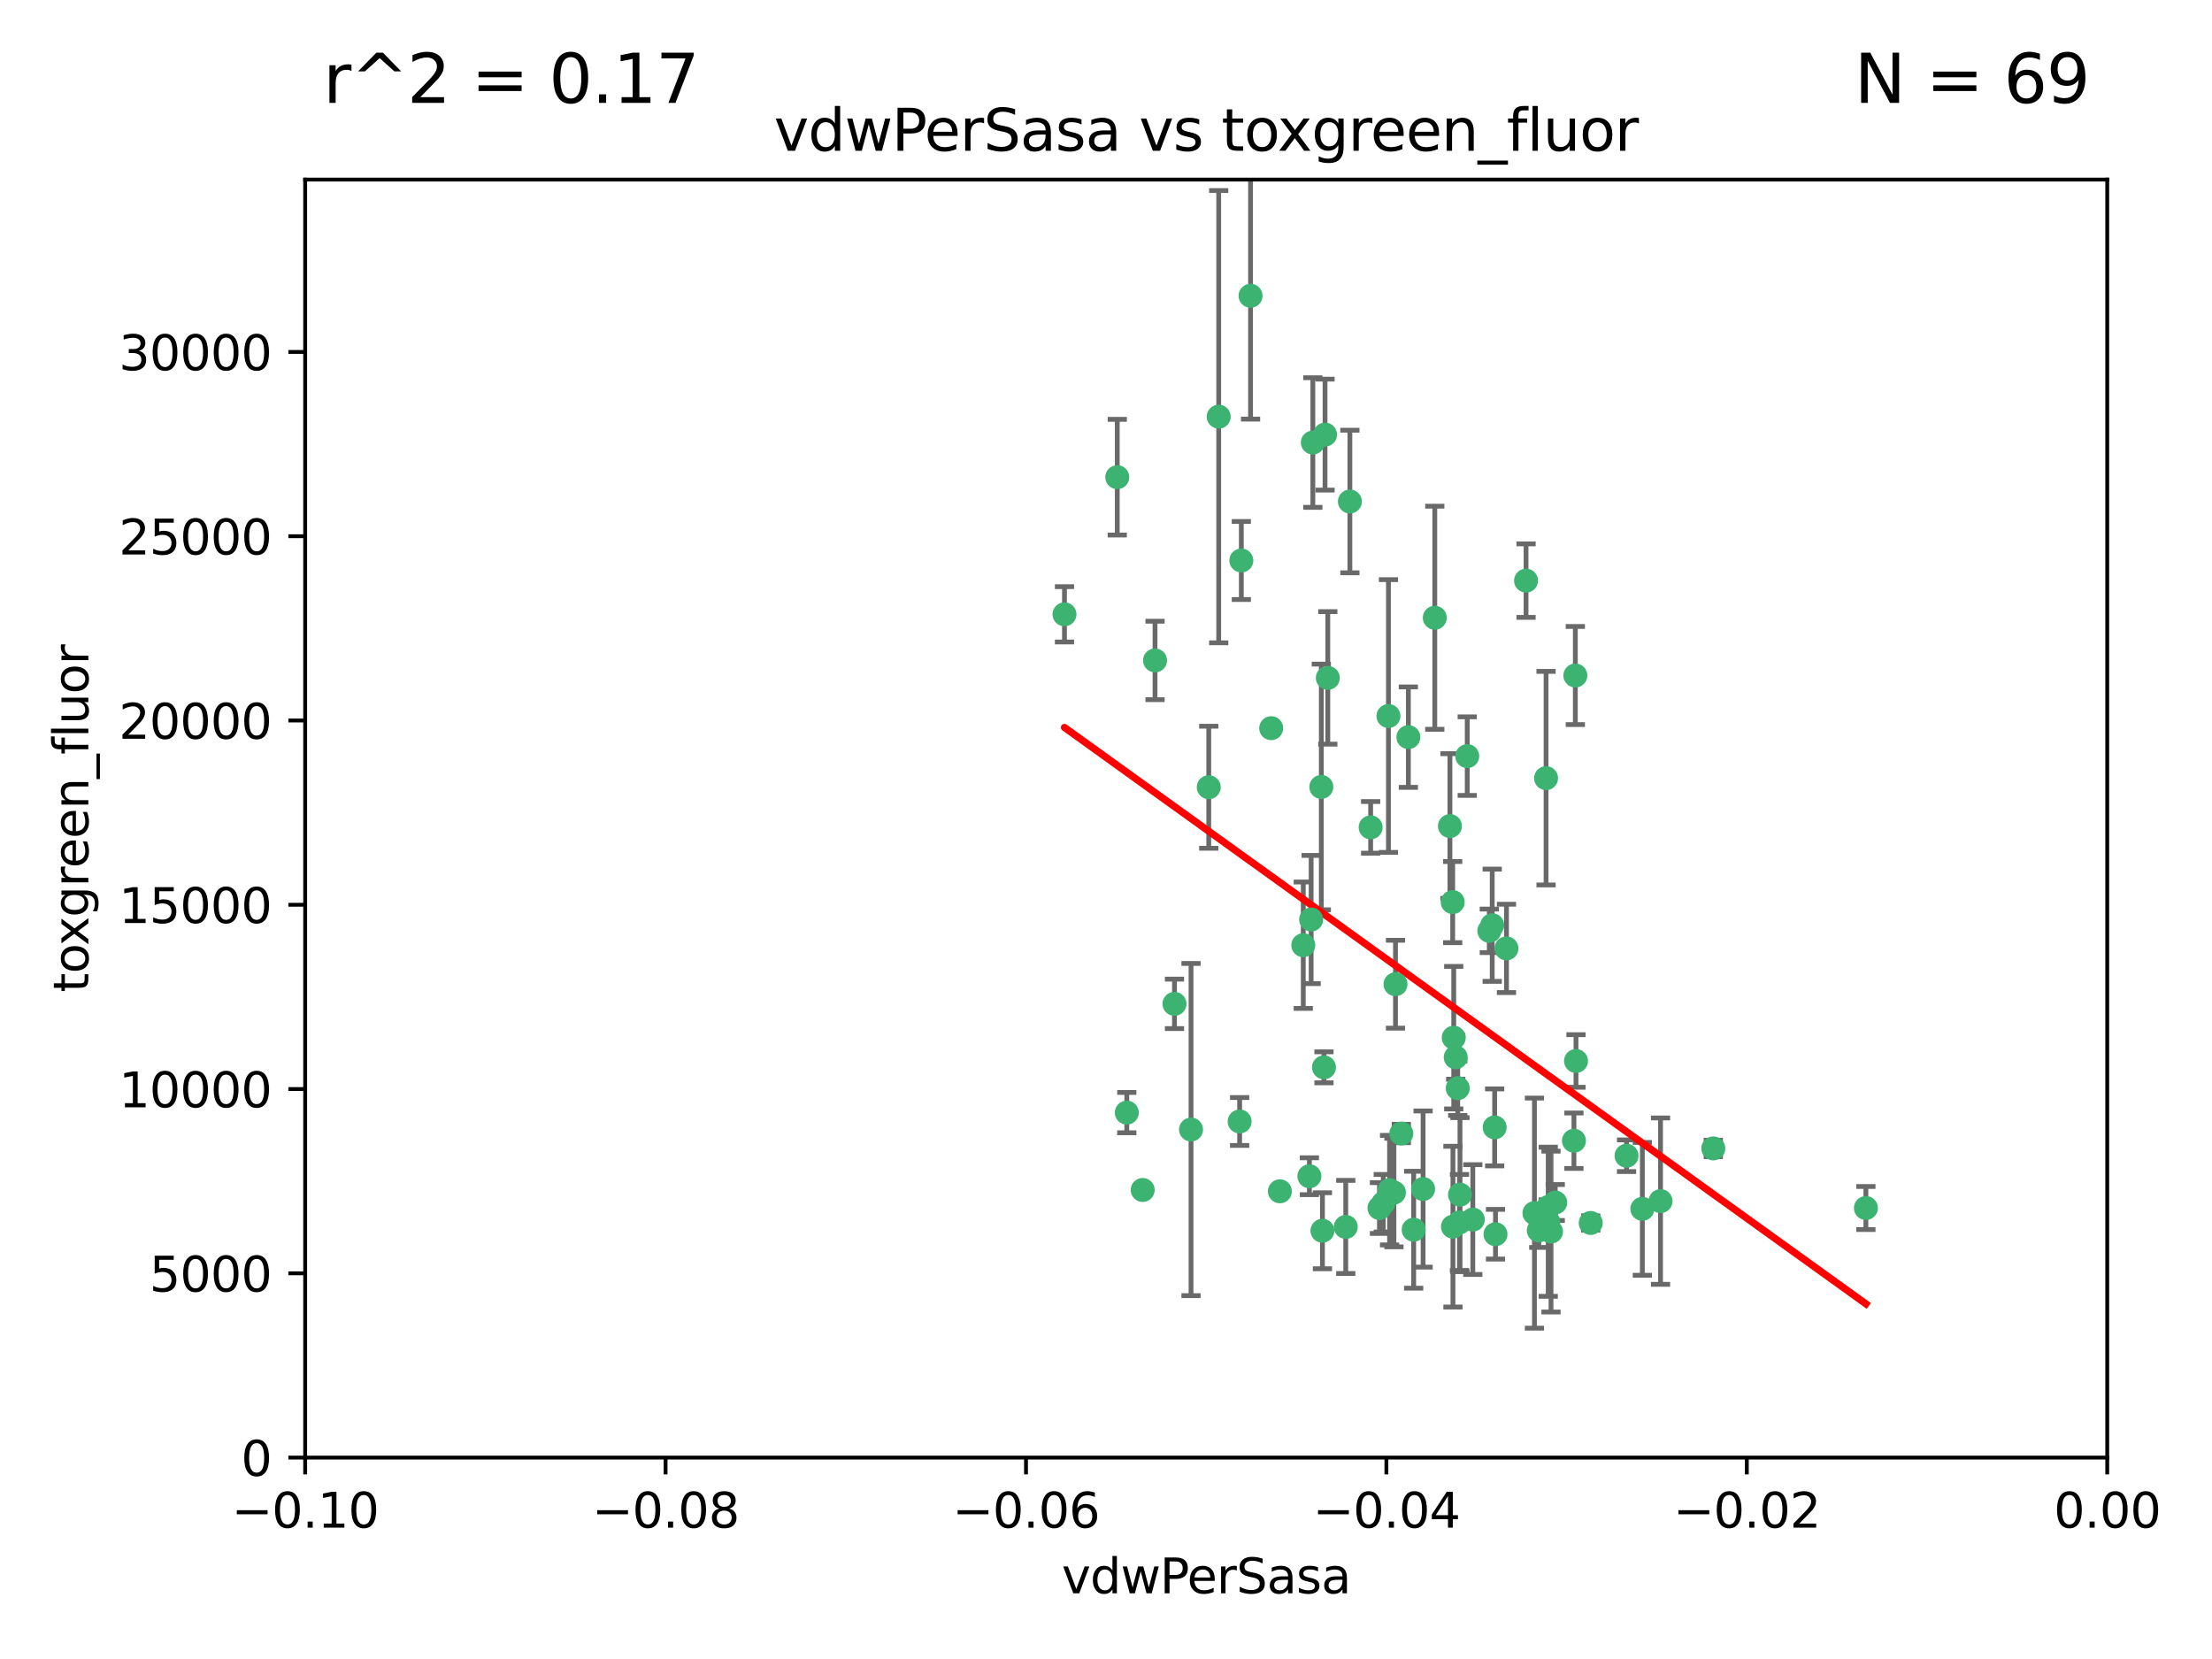 <?xml version="1.0" encoding="utf-8" standalone="no"?>
<!DOCTYPE svg PUBLIC "-//W3C//DTD SVG 1.1//EN"
  "http://www.w3.org/Graphics/SVG/1.1/DTD/svg11.dtd">
<svg xmlns:xlink="http://www.w3.org/1999/xlink" width="460.8pt" height="345.6pt" viewBox="0 0 460.8 345.6" xmlns="http://www.w3.org/2000/svg" version="1.1">
 <defs>
  <style type="text/css">*{stroke-linejoin: round; stroke-linecap: butt}</style>
 </defs>
 <g id="figure_1">
  <g id="patch_1">
   <path d="M 0 345.6 
L 460.8 345.6 
L 460.8 0 
L 0 0 
z
" style="fill: #ffffff"/>
  </g>
  <g id="axes_1">
   <g id="patch_2">
    <path d="M 63.571 303.64 
L 438.975 303.64 
L 438.975 37.411 
L 63.571 37.411 
z
" style="fill: #ffffff"/>
   </g>
   <g id="PathCollection_1">
    <defs>
     <path id="m4faef5e2e3" d="M 0 1.118 
C 0.297 1.118 0.581 1 0.791 0.791 
C 1 0.581 1.118 0.297 1.118 0 
C 1.118 -0.297 1 -0.581 0.791 -0.791 
C 0.581 -1 0.297 -1.118 0 -1.118 
C -0.297 -1.118 -0.581 -1 -0.791 -0.791 
C -1 -0.581 -1.118 -0.297 -1.118 0 
C -1.118 0.297 -1 0.581 -0.791 0.791 
C -0.581 1 -0.297 1.118 0 1.118 
z
" style="stroke: #3cb371"/>
    </defs>
    <g clip-path="url(#p117be29390)">
     <use xlink:href="#m4faef5e2e3" x="273.49" y="92.187" style="fill: #3cb371; stroke: #3cb371"/>
     <use xlink:href="#m4faef5e2e3" x="248.112" y="235.304" style="fill: #3cb371; stroke: #3cb371"/>
     <use xlink:href="#m4faef5e2e3" x="264.81" y="151.693" style="fill: #3cb371; stroke: #3cb371"/>
     <use xlink:href="#m4faef5e2e3" x="275.255" y="163.936" style="fill: #3cb371; stroke: #3cb371"/>
     <use xlink:href="#m4faef5e2e3" x="281.206" y="104.476" style="fill: #3cb371; stroke: #3cb371"/>
     <use xlink:href="#m4faef5e2e3" x="258.59" y="116.762" style="fill: #3cb371; stroke: #3cb371"/>
     <use xlink:href="#m4faef5e2e3" x="260.513" y="61.614" style="fill: #3cb371; stroke: #3cb371"/>
     <use xlink:href="#m4faef5e2e3" x="293.388" y="153.559" style="fill: #3cb371; stroke: #3cb371"/>
     <use xlink:href="#m4faef5e2e3" x="244.665" y="209.121" style="fill: #3cb371; stroke: #3cb371"/>
     <use xlink:href="#m4faef5e2e3" x="289.239" y="149.16" style="fill: #3cb371; stroke: #3cb371"/>
     <use xlink:href="#m4faef5e2e3" x="221.75" y="127.973" style="fill: #3cb371; stroke: #3cb371"/>
     <use xlink:href="#m4faef5e2e3" x="271.497" y="196.901" style="fill: #3cb371; stroke: #3cb371"/>
     <use xlink:href="#m4faef5e2e3" x="240.614" y="137.58" style="fill: #3cb371; stroke: #3cb371"/>
     <use xlink:href="#m4faef5e2e3" x="276.03" y="90.534" style="fill: #3cb371; stroke: #3cb371"/>
     <use xlink:href="#m4faef5e2e3" x="232.747" y="99.407" style="fill: #3cb371; stroke: #3cb371"/>
     <use xlink:href="#m4faef5e2e3" x="303.675" y="226.692" style="fill: #3cb371; stroke: #3cb371"/>
     <use xlink:href="#m4faef5e2e3" x="275.487" y="256.385" style="fill: #3cb371; stroke: #3cb371"/>
     <use xlink:href="#m4faef5e2e3" x="253.879" y="86.8" style="fill: #3cb371; stroke: #3cb371"/>
     <use xlink:href="#m4faef5e2e3" x="266.622" y="248.172" style="fill: #3cb371; stroke: #3cb371"/>
     <use xlink:href="#m4faef5e2e3" x="310.854" y="192.743" style="fill: #3cb371; stroke: #3cb371"/>
     <use xlink:href="#m4faef5e2e3" x="287.366" y="251.655" style="fill: #3cb371; stroke: #3cb371"/>
     <use xlink:href="#m4faef5e2e3" x="298.891" y="128.689" style="fill: #3cb371; stroke: #3cb371"/>
     <use xlink:href="#m4faef5e2e3" x="302.676" y="255.535" style="fill: #3cb371; stroke: #3cb371"/>
     <use xlink:href="#m4faef5e2e3" x="302.623" y="187.922" style="fill: #3cb371; stroke: #3cb371"/>
     <use xlink:href="#m4faef5e2e3" x="251.805" y="163.993" style="fill: #3cb371; stroke: #3cb371"/>
     <use xlink:href="#m4faef5e2e3" x="238.042" y="247.891" style="fill: #3cb371; stroke: #3cb371"/>
     <use xlink:href="#m4faef5e2e3" x="322.524" y="251.452" style="fill: #3cb371; stroke: #3cb371"/>
     <use xlink:href="#m4faef5e2e3" x="272.771" y="245.034" style="fill: #3cb371; stroke: #3cb371"/>
     <use xlink:href="#m4faef5e2e3" x="276.606" y="141.216" style="fill: #3cb371; stroke: #3cb371"/>
     <use xlink:href="#m4faef5e2e3" x="289.472" y="247.93" style="fill: #3cb371; stroke: #3cb371"/>
     <use xlink:href="#m4faef5e2e3" x="290.707" y="205.029" style="fill: #3cb371; stroke: #3cb371"/>
     <use xlink:href="#m4faef5e2e3" x="234.733" y="231.782" style="fill: #3cb371; stroke: #3cb371"/>
     <use xlink:href="#m4faef5e2e3" x="304.14" y="248.866" style="fill: #3cb371; stroke: #3cb371"/>
     <use xlink:href="#m4faef5e2e3" x="305.654" y="157.513" style="fill: #3cb371; stroke: #3cb371"/>
     <use xlink:href="#m4faef5e2e3" x="310.249" y="193.912" style="fill: #3cb371; stroke: #3cb371"/>
     <use xlink:href="#m4faef5e2e3" x="290.383" y="248.434" style="fill: #3cb371; stroke: #3cb371"/>
     <use xlink:href="#m4faef5e2e3" x="258.237" y="233.624" style="fill: #3cb371; stroke: #3cb371"/>
     <use xlink:href="#m4faef5e2e3" x="280.346" y="255.594" style="fill: #3cb371; stroke: #3cb371"/>
     <use xlink:href="#m4faef5e2e3" x="302.048" y="172.082" style="fill: #3cb371; stroke: #3cb371"/>
     <use xlink:href="#m4faef5e2e3" x="323.102" y="256.562" style="fill: #3cb371; stroke: #3cb371"/>
     <use xlink:href="#m4faef5e2e3" x="311.365" y="234.855" style="fill: #3cb371; stroke: #3cb371"/>
     <use xlink:href="#m4faef5e2e3" x="285.529" y="172.356" style="fill: #3cb371; stroke: #3cb371"/>
     <use xlink:href="#m4faef5e2e3" x="319.652" y="252.714" style="fill: #3cb371; stroke: #3cb371"/>
     <use xlink:href="#m4faef5e2e3" x="291.917" y="236.134" style="fill: #3cb371; stroke: #3cb371"/>
     <use xlink:href="#m4faef5e2e3" x="273.135" y="191.554" style="fill: #3cb371; stroke: #3cb371"/>
     <use xlink:href="#m4faef5e2e3" x="275.805" y="222.343" style="fill: #3cb371; stroke: #3cb371"/>
     <use xlink:href="#m4faef5e2e3" x="296.456" y="247.697" style="fill: #3cb371; stroke: #3cb371"/>
     <use xlink:href="#m4faef5e2e3" x="322.525" y="254.514" style="fill: #3cb371; stroke: #3cb371"/>
     <use xlink:href="#m4faef5e2e3" x="302.839" y="216.17" style="fill: #3cb371; stroke: #3cb371"/>
     <use xlink:href="#m4faef5e2e3" x="294.493" y="256.174" style="fill: #3cb371; stroke: #3cb371"/>
     <use xlink:href="#m4faef5e2e3" x="322.074" y="162.105" style="fill: #3cb371; stroke: #3cb371"/>
     <use xlink:href="#m4faef5e2e3" x="304.037" y="254.661" style="fill: #3cb371; stroke: #3cb371"/>
     <use xlink:href="#m4faef5e2e3" x="328.173" y="140.722" style="fill: #3cb371; stroke: #3cb371"/>
     <use xlink:href="#m4faef5e2e3" x="313.826" y="197.571" style="fill: #3cb371; stroke: #3cb371"/>
     <use xlink:href="#m4faef5e2e3" x="331.377" y="254.764" style="fill: #3cb371; stroke: #3cb371"/>
     <use xlink:href="#m4faef5e2e3" x="327.882" y="237.633" style="fill: #3cb371; stroke: #3cb371"/>
     <use xlink:href="#m4faef5e2e3" x="288.156" y="250.652" style="fill: #3cb371; stroke: #3cb371"/>
     <use xlink:href="#m4faef5e2e3" x="311.54" y="257.112" style="fill: #3cb371; stroke: #3cb371"/>
     <use xlink:href="#m4faef5e2e3" x="306.814" y="254.057" style="fill: #3cb371; stroke: #3cb371"/>
     <use xlink:href="#m4faef5e2e3" x="345.919" y="250.216" style="fill: #3cb371; stroke: #3cb371"/>
     <use xlink:href="#m4faef5e2e3" x="328.308" y="221.023" style="fill: #3cb371; stroke: #3cb371"/>
     <use xlink:href="#m4faef5e2e3" x="317.903" y="120.958" style="fill: #3cb371; stroke: #3cb371"/>
     <use xlink:href="#m4faef5e2e3" x="356.911" y="239.234" style="fill: #3cb371; stroke: #3cb371"/>
     <use xlink:href="#m4faef5e2e3" x="323.985" y="250.509" style="fill: #3cb371; stroke: #3cb371"/>
     <use xlink:href="#m4faef5e2e3" x="303.252" y="220.252" style="fill: #3cb371; stroke: #3cb371"/>
     <use xlink:href="#m4faef5e2e3" x="320.553" y="256.316" style="fill: #3cb371; stroke: #3cb371"/>
     <use xlink:href="#m4faef5e2e3" x="338.838" y="240.757" style="fill: #3cb371; stroke: #3cb371"/>
     <use xlink:href="#m4faef5e2e3" x="342.13" y="251.825" style="fill: #3cb371; stroke: #3cb371"/>
     <use xlink:href="#m4faef5e2e3" x="388.7" y="251.653" style="fill: #3cb371; stroke: #3cb371"/>
    </g>
   </g>
   <g id="matplotlib.axis_1">
    <g id="xtick_1">
     <g id="line2d_1">
      <defs>
       <path id="m737876c7e7" d="M 0 0 
L 0 3.5 
" style="stroke: #000000; stroke-width: 0.8"/>
      </defs>
      <g>
       <use xlink:href="#m737876c7e7" x="63.571" y="303.64" style="stroke: #000000; stroke-width: 0.8"/>
      </g>
     </g>
     <g id="text_1">
      <!-- −0.10 -->
      <g transform="translate(48.249 318.238)scale(0.1 -0.1)">
       <defs>
        <path id="DejaVuSans-2212" d="M 678 2272 
L 4684 2272 
L 4684 1741 
L 678 1741 
L 678 2272 
z
" transform="scale(0.016)"/>
        <path id="DejaVuSans-30" d="M 2034 4250 
Q 1547 4250 1301 3770 
Q 1056 3291 1056 2328 
Q 1056 1369 1301 889 
Q 1547 409 2034 409 
Q 2525 409 2770 889 
Q 3016 1369 3016 2328 
Q 3016 3291 2770 3770 
Q 2525 4250 2034 4250 
z
M 2034 4750 
Q 2819 4750 3233 4129 
Q 3647 3509 3647 2328 
Q 3647 1150 3233 529 
Q 2819 -91 2034 -91 
Q 1250 -91 836 529 
Q 422 1150 422 2328 
Q 422 3509 836 4129 
Q 1250 4750 2034 4750 
z
" transform="scale(0.016)"/>
        <path id="DejaVuSans-2e" d="M 684 794 
L 1344 794 
L 1344 0 
L 684 0 
L 684 794 
z
" transform="scale(0.016)"/>
        <path id="DejaVuSans-31" d="M 794 531 
L 1825 531 
L 1825 4091 
L 703 3866 
L 703 4441 
L 1819 4666 
L 2450 4666 
L 2450 531 
L 3481 531 
L 3481 0 
L 794 0 
L 794 531 
z
" transform="scale(0.016)"/>
       </defs>
       <use xlink:href="#DejaVuSans-2212"/>
       <use xlink:href="#DejaVuSans-30" x="83.789"/>
       <use xlink:href="#DejaVuSans-2e" x="147.412"/>
       <use xlink:href="#DejaVuSans-31" x="179.199"/>
       <use xlink:href="#DejaVuSans-30" x="242.822"/>
      </g>
     </g>
    </g>
    <g id="xtick_2">
     <g id="line2d_2">
      <g>
       <use xlink:href="#m737876c7e7" x="138.652" y="303.64" style="stroke: #000000; stroke-width: 0.8"/>
      </g>
     </g>
     <g id="text_2">
      <!-- −0.08 -->
      <g transform="translate(123.329 318.238)scale(0.1 -0.1)">
       <defs>
        <path id="DejaVuSans-38" d="M 2034 2216 
Q 1584 2216 1326 1975 
Q 1069 1734 1069 1313 
Q 1069 891 1326 650 
Q 1584 409 2034 409 
Q 2484 409 2743 651 
Q 3003 894 3003 1313 
Q 3003 1734 2745 1975 
Q 2488 2216 2034 2216 
z
M 1403 2484 
Q 997 2584 770 2862 
Q 544 3141 544 3541 
Q 544 4100 942 4425 
Q 1341 4750 2034 4750 
Q 2731 4750 3128 4425 
Q 3525 4100 3525 3541 
Q 3525 3141 3298 2862 
Q 3072 2584 2669 2484 
Q 3125 2378 3379 2068 
Q 3634 1759 3634 1313 
Q 3634 634 3220 271 
Q 2806 -91 2034 -91 
Q 1263 -91 848 271 
Q 434 634 434 1313 
Q 434 1759 690 2068 
Q 947 2378 1403 2484 
z
M 1172 3481 
Q 1172 3119 1398 2916 
Q 1625 2713 2034 2713 
Q 2441 2713 2670 2916 
Q 2900 3119 2900 3481 
Q 2900 3844 2670 4047 
Q 2441 4250 2034 4250 
Q 1625 4250 1398 4047 
Q 1172 3844 1172 3481 
z
" transform="scale(0.016)"/>
       </defs>
       <use xlink:href="#DejaVuSans-2212"/>
       <use xlink:href="#DejaVuSans-30" x="83.789"/>
       <use xlink:href="#DejaVuSans-2e" x="147.412"/>
       <use xlink:href="#DejaVuSans-30" x="179.199"/>
       <use xlink:href="#DejaVuSans-38" x="242.822"/>
      </g>
     </g>
    </g>
    <g id="xtick_3">
     <g id="line2d_3">
      <g>
       <use xlink:href="#m737876c7e7" x="213.733" y="303.64" style="stroke: #000000; stroke-width: 0.8"/>
      </g>
     </g>
     <g id="text_3">
      <!-- −0.06 -->
      <g transform="translate(198.41 318.238)scale(0.1 -0.1)">
       <defs>
        <path id="DejaVuSans-36" d="M 2113 2584 
Q 1688 2584 1439 2293 
Q 1191 2003 1191 1497 
Q 1191 994 1439 701 
Q 1688 409 2113 409 
Q 2538 409 2786 701 
Q 3034 994 3034 1497 
Q 3034 2003 2786 2293 
Q 2538 2584 2113 2584 
z
M 3366 4563 
L 3366 3988 
Q 3128 4100 2886 4159 
Q 2644 4219 2406 4219 
Q 1781 4219 1451 3797 
Q 1122 3375 1075 2522 
Q 1259 2794 1537 2939 
Q 1816 3084 2150 3084 
Q 2853 3084 3261 2657 
Q 3669 2231 3669 1497 
Q 3669 778 3244 343 
Q 2819 -91 2113 -91 
Q 1303 -91 875 529 
Q 447 1150 447 2328 
Q 447 3434 972 4092 
Q 1497 4750 2381 4750 
Q 2619 4750 2861 4703 
Q 3103 4656 3366 4563 
z
" transform="scale(0.016)"/>
       </defs>
       <use xlink:href="#DejaVuSans-2212"/>
       <use xlink:href="#DejaVuSans-30" x="83.789"/>
       <use xlink:href="#DejaVuSans-2e" x="147.412"/>
       <use xlink:href="#DejaVuSans-30" x="179.199"/>
       <use xlink:href="#DejaVuSans-36" x="242.822"/>
      </g>
     </g>
    </g>
    <g id="xtick_4">
     <g id="line2d_4">
      <g>
       <use xlink:href="#m737876c7e7" x="288.813" y="303.64" style="stroke: #000000; stroke-width: 0.8"/>
      </g>
     </g>
     <g id="text_4">
      <!-- −0.04 -->
      <g transform="translate(273.491 318.238)scale(0.1 -0.1)">
       <defs>
        <path id="DejaVuSans-34" d="M 2419 4116 
L 825 1625 
L 2419 1625 
L 2419 4116 
z
M 2253 4666 
L 3047 4666 
L 3047 1625 
L 3713 1625 
L 3713 1100 
L 3047 1100 
L 3047 0 
L 2419 0 
L 2419 1100 
L 313 1100 
L 313 1709 
L 2253 4666 
z
" transform="scale(0.016)"/>
       </defs>
       <use xlink:href="#DejaVuSans-2212"/>
       <use xlink:href="#DejaVuSans-30" x="83.789"/>
       <use xlink:href="#DejaVuSans-2e" x="147.412"/>
       <use xlink:href="#DejaVuSans-30" x="179.199"/>
       <use xlink:href="#DejaVuSans-34" x="242.822"/>
      </g>
     </g>
    </g>
    <g id="xtick_5">
     <g id="line2d_5">
      <g>
       <use xlink:href="#m737876c7e7" x="363.894" y="303.64" style="stroke: #000000; stroke-width: 0.8"/>
      </g>
     </g>
     <g id="text_5">
      <!-- −0.02 -->
      <g transform="translate(348.572 318.238)scale(0.1 -0.1)">
       <defs>
        <path id="DejaVuSans-32" d="M 1228 531 
L 3431 531 
L 3431 0 
L 469 0 
L 469 531 
Q 828 903 1448 1529 
Q 2069 2156 2228 2338 
Q 2531 2678 2651 2914 
Q 2772 3150 2772 3378 
Q 2772 3750 2511 3984 
Q 2250 4219 1831 4219 
Q 1534 4219 1204 4116 
Q 875 4013 500 3803 
L 500 4441 
Q 881 4594 1212 4672 
Q 1544 4750 1819 4750 
Q 2544 4750 2975 4387 
Q 3406 4025 3406 3419 
Q 3406 3131 3298 2873 
Q 3191 2616 2906 2266 
Q 2828 2175 2409 1742 
Q 1991 1309 1228 531 
z
" transform="scale(0.016)"/>
       </defs>
       <use xlink:href="#DejaVuSans-2212"/>
       <use xlink:href="#DejaVuSans-30" x="83.789"/>
       <use xlink:href="#DejaVuSans-2e" x="147.412"/>
       <use xlink:href="#DejaVuSans-30" x="179.199"/>
       <use xlink:href="#DejaVuSans-32" x="242.822"/>
      </g>
     </g>
    </g>
    <g id="xtick_6">
     <g id="line2d_6">
      <g>
       <use xlink:href="#m737876c7e7" x="438.975" y="303.64" style="stroke: #000000; stroke-width: 0.8"/>
      </g>
     </g>
     <g id="text_6">
      <!-- 0.00 -->
      <g transform="translate(427.842 318.238)scale(0.1 -0.1)">
       <use xlink:href="#DejaVuSans-30"/>
       <use xlink:href="#DejaVuSans-2e" x="63.623"/>
       <use xlink:href="#DejaVuSans-30" x="95.41"/>
       <use xlink:href="#DejaVuSans-30" x="159.033"/>
      </g>
     </g>
    </g>
    <g id="text_7">
     <!-- vdwPerSasa -->
     <g transform="translate(221.178 331.917)scale(0.1 -0.1)">
      <defs>
       <path id="DejaVuSans-76" d="M 191 3500 
L 800 3500 
L 1894 563 
L 2988 3500 
L 3597 3500 
L 2284 0 
L 1503 0 
L 191 3500 
z
" transform="scale(0.016)"/>
       <path id="DejaVuSans-64" d="M 2906 2969 
L 2906 4863 
L 3481 4863 
L 3481 0 
L 2906 0 
L 2906 525 
Q 2725 213 2448 61 
Q 2172 -91 1784 -91 
Q 1150 -91 751 415 
Q 353 922 353 1747 
Q 353 2572 751 3078 
Q 1150 3584 1784 3584 
Q 2172 3584 2448 3432 
Q 2725 3281 2906 2969 
z
M 947 1747 
Q 947 1113 1208 752 
Q 1469 391 1925 391 
Q 2381 391 2643 752 
Q 2906 1113 2906 1747 
Q 2906 2381 2643 2742 
Q 2381 3103 1925 3103 
Q 1469 3103 1208 2742 
Q 947 2381 947 1747 
z
" transform="scale(0.016)"/>
       <path id="DejaVuSans-77" d="M 269 3500 
L 844 3500 
L 1563 769 
L 2278 3500 
L 2956 3500 
L 3675 769 
L 4391 3500 
L 4966 3500 
L 4050 0 
L 3372 0 
L 2619 2869 
L 1863 0 
L 1184 0 
L 269 3500 
z
" transform="scale(0.016)"/>
       <path id="DejaVuSans-50" d="M 1259 4147 
L 1259 2394 
L 2053 2394 
Q 2494 2394 2734 2622 
Q 2975 2850 2975 3272 
Q 2975 3691 2734 3919 
Q 2494 4147 2053 4147 
L 1259 4147 
z
M 628 4666 
L 2053 4666 
Q 2838 4666 3239 4311 
Q 3641 3956 3641 3272 
Q 3641 2581 3239 2228 
Q 2838 1875 2053 1875 
L 1259 1875 
L 1259 0 
L 628 0 
L 628 4666 
z
" transform="scale(0.016)"/>
       <path id="DejaVuSans-65" d="M 3597 1894 
L 3597 1613 
L 953 1613 
Q 991 1019 1311 708 
Q 1631 397 2203 397 
Q 2534 397 2845 478 
Q 3156 559 3463 722 
L 3463 178 
Q 3153 47 2828 -22 
Q 2503 -91 2169 -91 
Q 1331 -91 842 396 
Q 353 884 353 1716 
Q 353 2575 817 3079 
Q 1281 3584 2069 3584 
Q 2775 3584 3186 3129 
Q 3597 2675 3597 1894 
z
M 3022 2063 
Q 3016 2534 2758 2815 
Q 2500 3097 2075 3097 
Q 1594 3097 1305 2825 
Q 1016 2553 972 2059 
L 3022 2063 
z
" transform="scale(0.016)"/>
       <path id="DejaVuSans-72" d="M 2631 2963 
Q 2534 3019 2420 3045 
Q 2306 3072 2169 3072 
Q 1681 3072 1420 2755 
Q 1159 2438 1159 1844 
L 1159 0 
L 581 0 
L 581 3500 
L 1159 3500 
L 1159 2956 
Q 1341 3275 1631 3429 
Q 1922 3584 2338 3584 
Q 2397 3584 2469 3576 
Q 2541 3569 2628 3553 
L 2631 2963 
z
" transform="scale(0.016)"/>
       <path id="DejaVuSans-53" d="M 3425 4513 
L 3425 3897 
Q 3066 4069 2747 4153 
Q 2428 4238 2131 4238 
Q 1616 4238 1336 4038 
Q 1056 3838 1056 3469 
Q 1056 3159 1242 3001 
Q 1428 2844 1947 2747 
L 2328 2669 
Q 3034 2534 3370 2195 
Q 3706 1856 3706 1288 
Q 3706 609 3251 259 
Q 2797 -91 1919 -91 
Q 1588 -91 1214 -16 
Q 841 59 441 206 
L 441 856 
Q 825 641 1194 531 
Q 1563 422 1919 422 
Q 2459 422 2753 634 
Q 3047 847 3047 1241 
Q 3047 1584 2836 1778 
Q 2625 1972 2144 2069 
L 1759 2144 
Q 1053 2284 737 2584 
Q 422 2884 422 3419 
Q 422 4038 858 4394 
Q 1294 4750 2059 4750 
Q 2388 4750 2728 4690 
Q 3069 4631 3425 4513 
z
" transform="scale(0.016)"/>
       <path id="DejaVuSans-61" d="M 2194 1759 
Q 1497 1759 1228 1600 
Q 959 1441 959 1056 
Q 959 750 1161 570 
Q 1363 391 1709 391 
Q 2188 391 2477 730 
Q 2766 1069 2766 1631 
L 2766 1759 
L 2194 1759 
z
M 3341 1997 
L 3341 0 
L 2766 0 
L 2766 531 
Q 2569 213 2275 61 
Q 1981 -91 1556 -91 
Q 1019 -91 701 211 
Q 384 513 384 1019 
Q 384 1609 779 1909 
Q 1175 2209 1959 2209 
L 2766 2209 
L 2766 2266 
Q 2766 2663 2505 2880 
Q 2244 3097 1772 3097 
Q 1472 3097 1187 3025 
Q 903 2953 641 2809 
L 641 3341 
Q 956 3463 1253 3523 
Q 1550 3584 1831 3584 
Q 2591 3584 2966 3190 
Q 3341 2797 3341 1997 
z
" transform="scale(0.016)"/>
       <path id="DejaVuSans-73" d="M 2834 3397 
L 2834 2853 
Q 2591 2978 2328 3040 
Q 2066 3103 1784 3103 
Q 1356 3103 1142 2972 
Q 928 2841 928 2578 
Q 928 2378 1081 2264 
Q 1234 2150 1697 2047 
L 1894 2003 
Q 2506 1872 2764 1633 
Q 3022 1394 3022 966 
Q 3022 478 2636 193 
Q 2250 -91 1575 -91 
Q 1294 -91 989 -36 
Q 684 19 347 128 
L 347 722 
Q 666 556 975 473 
Q 1284 391 1588 391 
Q 1994 391 2212 530 
Q 2431 669 2431 922 
Q 2431 1156 2273 1281 
Q 2116 1406 1581 1522 
L 1381 1569 
Q 847 1681 609 1914 
Q 372 2147 372 2553 
Q 372 3047 722 3315 
Q 1072 3584 1716 3584 
Q 2034 3584 2315 3537 
Q 2597 3491 2834 3397 
z
" transform="scale(0.016)"/>
      </defs>
      <use xlink:href="#DejaVuSans-76"/>
      <use xlink:href="#DejaVuSans-64" x="59.18"/>
      <use xlink:href="#DejaVuSans-77" x="122.656"/>
      <use xlink:href="#DejaVuSans-50" x="204.443"/>
      <use xlink:href="#DejaVuSans-65" x="261.121"/>
      <use xlink:href="#DejaVuSans-72" x="322.645"/>
      <use xlink:href="#DejaVuSans-53" x="363.758"/>
      <use xlink:href="#DejaVuSans-61" x="427.234"/>
      <use xlink:href="#DejaVuSans-73" x="488.514"/>
      <use xlink:href="#DejaVuSans-61" x="540.613"/>
     </g>
    </g>
   </g>
   <g id="matplotlib.axis_2">
    <g id="ytick_1">
     <g id="line2d_7">
      <defs>
       <path id="m10d402b94a" d="M 0 0 
L -3.5 0 
" style="stroke: #000000; stroke-width: 0.8"/>
      </defs>
      <g>
       <use xlink:href="#m10d402b94a" x="63.571" y="303.64" style="stroke: #000000; stroke-width: 0.8"/>
      </g>
     </g>
     <g id="text_8">
      <!-- 0 -->
      <g transform="translate(50.209 307.439)scale(0.1 -0.1)">
       <use xlink:href="#DejaVuSans-30"/>
      </g>
     </g>
    </g>
    <g id="ytick_2">
     <g id="line2d_8">
      <g>
       <use xlink:href="#m10d402b94a" x="63.571" y="265.253" style="stroke: #000000; stroke-width: 0.8"/>
      </g>
     </g>
     <g id="text_9">
      <!-- 5000 -->
      <g transform="translate(31.121 269.052)scale(0.1 -0.1)">
       <defs>
        <path id="DejaVuSans-35" d="M 691 4666 
L 3169 4666 
L 3169 4134 
L 1269 4134 
L 1269 2991 
Q 1406 3038 1543 3061 
Q 1681 3084 1819 3084 
Q 2600 3084 3056 2656 
Q 3513 2228 3513 1497 
Q 3513 744 3044 326 
Q 2575 -91 1722 -91 
Q 1428 -91 1123 -41 
Q 819 9 494 109 
L 494 744 
Q 775 591 1075 516 
Q 1375 441 1709 441 
Q 2250 441 2565 725 
Q 2881 1009 2881 1497 
Q 2881 1984 2565 2268 
Q 2250 2553 1709 2553 
Q 1456 2553 1204 2497 
Q 953 2441 691 2322 
L 691 4666 
z
" transform="scale(0.016)"/>
       </defs>
       <use xlink:href="#DejaVuSans-35"/>
       <use xlink:href="#DejaVuSans-30" x="63.623"/>
       <use xlink:href="#DejaVuSans-30" x="127.246"/>
       <use xlink:href="#DejaVuSans-30" x="190.869"/>
      </g>
     </g>
    </g>
    <g id="ytick_3">
     <g id="line2d_9">
      <g>
       <use xlink:href="#m10d402b94a" x="63.571" y="226.866" style="stroke: #000000; stroke-width: 0.8"/>
      </g>
     </g>
     <g id="text_10">
      <!-- 10000 -->
      <g transform="translate(24.759 230.665)scale(0.1 -0.1)">
       <use xlink:href="#DejaVuSans-31"/>
       <use xlink:href="#DejaVuSans-30" x="63.623"/>
       <use xlink:href="#DejaVuSans-30" x="127.246"/>
       <use xlink:href="#DejaVuSans-30" x="190.869"/>
       <use xlink:href="#DejaVuSans-30" x="254.492"/>
      </g>
     </g>
    </g>
    <g id="ytick_4">
     <g id="line2d_10">
      <g>
       <use xlink:href="#m10d402b94a" x="63.571" y="188.479" style="stroke: #000000; stroke-width: 0.8"/>
      </g>
     </g>
     <g id="text_11">
      <!-- 15000 -->
      <g transform="translate(24.759 192.278)scale(0.1 -0.1)">
       <use xlink:href="#DejaVuSans-31"/>
       <use xlink:href="#DejaVuSans-35" x="63.623"/>
       <use xlink:href="#DejaVuSans-30" x="127.246"/>
       <use xlink:href="#DejaVuSans-30" x="190.869"/>
       <use xlink:href="#DejaVuSans-30" x="254.492"/>
      </g>
     </g>
    </g>
    <g id="ytick_5">
     <g id="line2d_11">
      <g>
       <use xlink:href="#m10d402b94a" x="63.571" y="150.092" style="stroke: #000000; stroke-width: 0.8"/>
      </g>
     </g>
     <g id="text_12">
      <!-- 20000 -->
      <g transform="translate(24.759 153.891)scale(0.1 -0.1)">
       <use xlink:href="#DejaVuSans-32"/>
       <use xlink:href="#DejaVuSans-30" x="63.623"/>
       <use xlink:href="#DejaVuSans-30" x="127.246"/>
       <use xlink:href="#DejaVuSans-30" x="190.869"/>
       <use xlink:href="#DejaVuSans-30" x="254.492"/>
      </g>
     </g>
    </g>
    <g id="ytick_6">
     <g id="line2d_12">
      <g>
       <use xlink:href="#m10d402b94a" x="63.571" y="111.705" style="stroke: #000000; stroke-width: 0.8"/>
      </g>
     </g>
     <g id="text_13">
      <!-- 25000 -->
      <g transform="translate(24.759 115.504)scale(0.1 -0.1)">
       <use xlink:href="#DejaVuSans-32"/>
       <use xlink:href="#DejaVuSans-35" x="63.623"/>
       <use xlink:href="#DejaVuSans-30" x="127.246"/>
       <use xlink:href="#DejaVuSans-30" x="190.869"/>
       <use xlink:href="#DejaVuSans-30" x="254.492"/>
      </g>
     </g>
    </g>
    <g id="ytick_7">
     <g id="line2d_13">
      <g>
       <use xlink:href="#m10d402b94a" x="63.571" y="73.317" style="stroke: #000000; stroke-width: 0.8"/>
      </g>
     </g>
     <g id="text_14">
      <!-- 30000 -->
      <g transform="translate(24.759 77.117)scale(0.1 -0.1)">
       <defs>
        <path id="DejaVuSans-33" d="M 2597 2516 
Q 3050 2419 3304 2112 
Q 3559 1806 3559 1356 
Q 3559 666 3084 287 
Q 2609 -91 1734 -91 
Q 1441 -91 1130 -33 
Q 819 25 488 141 
L 488 750 
Q 750 597 1062 519 
Q 1375 441 1716 441 
Q 2309 441 2620 675 
Q 2931 909 2931 1356 
Q 2931 1769 2642 2001 
Q 2353 2234 1838 2234 
L 1294 2234 
L 1294 2753 
L 1863 2753 
Q 2328 2753 2575 2939 
Q 2822 3125 2822 3475 
Q 2822 3834 2567 4026 
Q 2313 4219 1838 4219 
Q 1578 4219 1281 4162 
Q 984 4106 628 3988 
L 628 4550 
Q 988 4650 1302 4700 
Q 1616 4750 1894 4750 
Q 2613 4750 3031 4423 
Q 3450 4097 3450 3541 
Q 3450 3153 3228 2886 
Q 3006 2619 2597 2516 
z
" transform="scale(0.016)"/>
       </defs>
       <use xlink:href="#DejaVuSans-33"/>
       <use xlink:href="#DejaVuSans-30" x="63.623"/>
       <use xlink:href="#DejaVuSans-30" x="127.246"/>
       <use xlink:href="#DejaVuSans-30" x="190.869"/>
       <use xlink:href="#DejaVuSans-30" x="254.492"/>
      </g>
     </g>
    </g>
    <g id="text_15">
     <!-- toxgreen_fluor -->
     <g transform="translate(18.401 206.72)rotate(-90)scale(0.1 -0.1)">
      <defs>
       <path id="DejaVuSans-74" d="M 1172 4494 
L 1172 3500 
L 2356 3500 
L 2356 3053 
L 1172 3053 
L 1172 1153 
Q 1172 725 1289 603 
Q 1406 481 1766 481 
L 2356 481 
L 2356 0 
L 1766 0 
Q 1100 0 847 248 
Q 594 497 594 1153 
L 594 3053 
L 172 3053 
L 172 3500 
L 594 3500 
L 594 4494 
L 1172 4494 
z
" transform="scale(0.016)"/>
       <path id="DejaVuSans-6f" d="M 1959 3097 
Q 1497 3097 1228 2736 
Q 959 2375 959 1747 
Q 959 1119 1226 758 
Q 1494 397 1959 397 
Q 2419 397 2687 759 
Q 2956 1122 2956 1747 
Q 2956 2369 2687 2733 
Q 2419 3097 1959 3097 
z
M 1959 3584 
Q 2709 3584 3137 3096 
Q 3566 2609 3566 1747 
Q 3566 888 3137 398 
Q 2709 -91 1959 -91 
Q 1206 -91 779 398 
Q 353 888 353 1747 
Q 353 2609 779 3096 
Q 1206 3584 1959 3584 
z
" transform="scale(0.016)"/>
       <path id="DejaVuSans-78" d="M 3513 3500 
L 2247 1797 
L 3578 0 
L 2900 0 
L 1881 1375 
L 863 0 
L 184 0 
L 1544 1831 
L 300 3500 
L 978 3500 
L 1906 2253 
L 2834 3500 
L 3513 3500 
z
" transform="scale(0.016)"/>
       <path id="DejaVuSans-67" d="M 2906 1791 
Q 2906 2416 2648 2759 
Q 2391 3103 1925 3103 
Q 1463 3103 1205 2759 
Q 947 2416 947 1791 
Q 947 1169 1205 825 
Q 1463 481 1925 481 
Q 2391 481 2648 825 
Q 2906 1169 2906 1791 
z
M 3481 434 
Q 3481 -459 3084 -895 
Q 2688 -1331 1869 -1331 
Q 1566 -1331 1297 -1286 
Q 1028 -1241 775 -1147 
L 775 -588 
Q 1028 -725 1275 -790 
Q 1522 -856 1778 -856 
Q 2344 -856 2625 -561 
Q 2906 -266 2906 331 
L 2906 616 
Q 2728 306 2450 153 
Q 2172 0 1784 0 
Q 1141 0 747 490 
Q 353 981 353 1791 
Q 353 2603 747 3093 
Q 1141 3584 1784 3584 
Q 2172 3584 2450 3431 
Q 2728 3278 2906 2969 
L 2906 3500 
L 3481 3500 
L 3481 434 
z
" transform="scale(0.016)"/>
       <path id="DejaVuSans-6e" d="M 3513 2113 
L 3513 0 
L 2938 0 
L 2938 2094 
Q 2938 2591 2744 2837 
Q 2550 3084 2163 3084 
Q 1697 3084 1428 2787 
Q 1159 2491 1159 1978 
L 1159 0 
L 581 0 
L 581 3500 
L 1159 3500 
L 1159 2956 
Q 1366 3272 1645 3428 
Q 1925 3584 2291 3584 
Q 2894 3584 3203 3211 
Q 3513 2838 3513 2113 
z
" transform="scale(0.016)"/>
       <path id="DejaVuSans-5f" d="M 3263 -1063 
L 3263 -1509 
L -63 -1509 
L -63 -1063 
L 3263 -1063 
z
" transform="scale(0.016)"/>
       <path id="DejaVuSans-66" d="M 2375 4863 
L 2375 4384 
L 1825 4384 
Q 1516 4384 1395 4259 
Q 1275 4134 1275 3809 
L 1275 3500 
L 2222 3500 
L 2222 3053 
L 1275 3053 
L 1275 0 
L 697 0 
L 697 3053 
L 147 3053 
L 147 3500 
L 697 3500 
L 697 3744 
Q 697 4328 969 4595 
Q 1241 4863 1831 4863 
L 2375 4863 
z
" transform="scale(0.016)"/>
       <path id="DejaVuSans-6c" d="M 603 4863 
L 1178 4863 
L 1178 0 
L 603 0 
L 603 4863 
z
" transform="scale(0.016)"/>
       <path id="DejaVuSans-75" d="M 544 1381 
L 544 3500 
L 1119 3500 
L 1119 1403 
Q 1119 906 1312 657 
Q 1506 409 1894 409 
Q 2359 409 2629 706 
Q 2900 1003 2900 1516 
L 2900 3500 
L 3475 3500 
L 3475 0 
L 2900 0 
L 2900 538 
Q 2691 219 2414 64 
Q 2138 -91 1772 -91 
Q 1169 -91 856 284 
Q 544 659 544 1381 
z
M 1991 3584 
L 1991 3584 
z
" transform="scale(0.016)"/>
      </defs>
      <use xlink:href="#DejaVuSans-74"/>
      <use xlink:href="#DejaVuSans-6f" x="39.209"/>
      <use xlink:href="#DejaVuSans-78" x="97.266"/>
      <use xlink:href="#DejaVuSans-67" x="156.445"/>
      <use xlink:href="#DejaVuSans-72" x="219.922"/>
      <use xlink:href="#DejaVuSans-65" x="258.785"/>
      <use xlink:href="#DejaVuSans-65" x="320.309"/>
      <use xlink:href="#DejaVuSans-6e" x="381.832"/>
      <use xlink:href="#DejaVuSans-5f" x="445.211"/>
      <use xlink:href="#DejaVuSans-66" x="495.211"/>
      <use xlink:href="#DejaVuSans-6c" x="530.416"/>
      <use xlink:href="#DejaVuSans-75" x="558.199"/>
      <use xlink:href="#DejaVuSans-6f" x="621.578"/>
      <use xlink:href="#DejaVuSans-72" x="682.76"/>
     </g>
    </g>
   </g>
   <g id="LineCollection_1">
    <path d="M 273.49 105.69 
L 273.49 78.685 
" clip-path="url(#p117be29390)" style="fill: none; stroke: #696969"/>
    <path d="M 248.112 269.906 
L 248.112 200.702 
" clip-path="url(#p117be29390)" style="fill: none; stroke: #696969"/>
    <path d="M 264.81 152.217 
L 264.81 151.168 
" clip-path="url(#p117be29390)" style="fill: none; stroke: #696969"/>
    <path d="M 275.255 189.529 
L 275.255 138.343 
" clip-path="url(#p117be29390)" style="fill: none; stroke: #696969"/>
    <path d="M 281.206 119.328 
L 281.206 89.623 
" clip-path="url(#p117be29390)" style="fill: none; stroke: #696969"/>
    <path d="M 258.59 124.89 
L 258.59 108.635 
" clip-path="url(#p117be29390)" style="fill: none; stroke: #696969"/>
    <path d="M 260.513 87.306 
L 260.513 35.922 
" clip-path="url(#p117be29390)" style="fill: none; stroke: #696969"/>
    <path d="M 293.388 164.019 
L 293.388 143.098 
" clip-path="url(#p117be29390)" style="fill: none; stroke: #696969"/>
    <path d="M 244.665 214.275 
L 244.665 203.967 
" clip-path="url(#p117be29390)" style="fill: none; stroke: #696969"/>
    <path d="M 289.239 177.569 
L 289.239 120.752 
" clip-path="url(#p117be29390)" style="fill: none; stroke: #696969"/>
    <path d="M 221.75 133.734 
L 221.75 122.212 
" clip-path="url(#p117be29390)" style="fill: none; stroke: #696969"/>
    <path d="M 271.497 210.068 
L 271.497 183.734 
" clip-path="url(#p117be29390)" style="fill: none; stroke: #696969"/>
    <path d="M 240.614 145.75 
L 240.614 129.411 
" clip-path="url(#p117be29390)" style="fill: none; stroke: #696969"/>
    <path d="M 276.03 102.091 
L 276.03 78.978 
" clip-path="url(#p117be29390)" style="fill: none; stroke: #696969"/>
    <path d="M 232.747 111.46 
L 232.747 87.355 
" clip-path="url(#p117be29390)" style="fill: none; stroke: #696969"/>
    <path d="M 303.675 232.376 
L 303.675 221.008 
" clip-path="url(#p117be29390)" style="fill: none; stroke: #696969"/>
    <path d="M 275.487 264.301 
L 275.487 248.47 
" clip-path="url(#p117be29390)" style="fill: none; stroke: #696969"/>
    <path d="M 253.879 133.906 
L 253.879 39.694 
" clip-path="url(#p117be29390)" style="fill: none; stroke: #696969"/>
    <path d="M 266.622 248.702 
L 266.622 247.642 
" clip-path="url(#p117be29390)" style="fill: none; stroke: #696969"/>
    <path d="M 310.854 204.435 
L 310.854 181.052 
" clip-path="url(#p117be29390)" style="fill: none; stroke: #696969"/>
    <path d="M 287.366 256.945 
L 287.366 246.364 
" clip-path="url(#p117be29390)" style="fill: none; stroke: #696969"/>
    <path d="M 298.891 151.927 
L 298.891 105.45 
" clip-path="url(#p117be29390)" style="fill: none; stroke: #696969"/>
    <path d="M 302.676 272.278 
L 302.676 238.793 
" clip-path="url(#p117be29390)" style="fill: none; stroke: #696969"/>
    <path d="M 302.623 196.374 
L 302.623 179.47 
" clip-path="url(#p117be29390)" style="fill: none; stroke: #696969"/>
    <path d="M 251.805 176.705 
L 251.805 151.281 
" clip-path="url(#p117be29390)" style="fill: none; stroke: #696969"/>
    <path d="M 238.042 248.596 
L 238.042 247.186 
" clip-path="url(#p117be29390)" style="fill: none; stroke: #696969"/>
    <path d="M 322.524 252.966 
L 322.524 249.939 
" clip-path="url(#p117be29390)" style="fill: none; stroke: #696969"/>
    <path d="M 272.771 248.879 
L 272.771 241.19 
" clip-path="url(#p117be29390)" style="fill: none; stroke: #696969"/>
    <path d="M 276.606 155.019 
L 276.606 127.413 
" clip-path="url(#p117be29390)" style="fill: none; stroke: #696969"/>
    <path d="M 289.472 259.34 
L 289.472 236.521 
" clip-path="url(#p117be29390)" style="fill: none; stroke: #696969"/>
    <path d="M 290.707 214.186 
L 290.707 195.873 
" clip-path="url(#p117be29390)" style="fill: none; stroke: #696969"/>
    <path d="M 234.733 235.981 
L 234.733 227.583 
" clip-path="url(#p117be29390)" style="fill: none; stroke: #696969"/>
    <path d="M 304.14 264.906 
L 304.14 232.826 
" clip-path="url(#p117be29390)" style="fill: none; stroke: #696969"/>
    <path d="M 305.654 165.694 
L 305.654 149.332 
" clip-path="url(#p117be29390)" style="fill: none; stroke: #696969"/>
    <path d="M 310.249 198.445 
L 310.249 189.38 
" clip-path="url(#p117be29390)" style="fill: none; stroke: #696969"/>
    <path d="M 290.383 259.739 
L 290.383 237.128 
" clip-path="url(#p117be29390)" style="fill: none; stroke: #696969"/>
    <path d="M 258.237 238.611 
L 258.237 228.638 
" clip-path="url(#p117be29390)" style="fill: none; stroke: #696969"/>
    <path d="M 280.346 265.294 
L 280.346 245.895 
" clip-path="url(#p117be29390)" style="fill: none; stroke: #696969"/>
    <path d="M 302.048 187.16 
L 302.048 157.004 
" clip-path="url(#p117be29390)" style="fill: none; stroke: #696969"/>
    <path d="M 323.102 273.32 
L 323.102 239.805 
" clip-path="url(#p117be29390)" style="fill: none; stroke: #696969"/>
    <path d="M 311.365 242.872 
L 311.365 226.838 
" clip-path="url(#p117be29390)" style="fill: none; stroke: #696969"/>
    <path d="M 285.529 177.734 
L 285.529 166.978 
" clip-path="url(#p117be29390)" style="fill: none; stroke: #696969"/>
    <path d="M 319.652 276.679 
L 319.652 228.748 
" clip-path="url(#p117be29390)" style="fill: none; stroke: #696969"/>
    <path d="M 291.917 238.046 
L 291.917 234.222 
" clip-path="url(#p117be29390)" style="fill: none; stroke: #696969"/>
    <path d="M 273.135 204.905 
L 273.135 178.202 
" clip-path="url(#p117be29390)" style="fill: none; stroke: #696969"/>
    <path d="M 275.805 225.57 
L 275.805 219.116 
" clip-path="url(#p117be29390)" style="fill: none; stroke: #696969"/>
    <path d="M 296.456 263.964 
L 296.456 231.431 
" clip-path="url(#p117be29390)" style="fill: none; stroke: #696969"/>
    <path d="M 322.525 270.051 
L 322.525 238.978 
" clip-path="url(#p117be29390)" style="fill: none; stroke: #696969"/>
    <path d="M 302.839 231.016 
L 302.839 201.324 
" clip-path="url(#p117be29390)" style="fill: none; stroke: #696969"/>
    <path d="M 294.493 268.35 
L 294.493 243.999 
" clip-path="url(#p117be29390)" style="fill: none; stroke: #696969"/>
    <path d="M 322.074 184.351 
L 322.074 139.86 
" clip-path="url(#p117be29390)" style="fill: none; stroke: #696969"/>
    <path d="M 304.037 264.658 
L 304.037 244.664 
" clip-path="url(#p117be29390)" style="fill: none; stroke: #696969"/>
    <path d="M 328.173 150.938 
L 328.173 130.506 
" clip-path="url(#p117be29390)" style="fill: none; stroke: #696969"/>
    <path d="M 313.826 206.772 
L 313.826 188.371 
" clip-path="url(#p117be29390)" style="fill: none; stroke: #696969"/>
    <path d="M 331.377 256.256 
L 331.377 253.272 
" clip-path="url(#p117be29390)" style="fill: none; stroke: #696969"/>
    <path d="M 327.882 243.408 
L 327.882 231.859 
" clip-path="url(#p117be29390)" style="fill: none; stroke: #696969"/>
    <path d="M 288.156 256.643 
L 288.156 244.66 
" clip-path="url(#p117be29390)" style="fill: none; stroke: #696969"/>
    <path d="M 311.54 262.288 
L 311.54 251.936 
" clip-path="url(#p117be29390)" style="fill: none; stroke: #696969"/>
    <path d="M 306.814 265.494 
L 306.814 242.62 
" clip-path="url(#p117be29390)" style="fill: none; stroke: #696969"/>
    <path d="M 345.919 267.545 
L 345.919 232.888 
" clip-path="url(#p117be29390)" style="fill: none; stroke: #696969"/>
    <path d="M 328.308 226.502 
L 328.308 215.543 
" clip-path="url(#p117be29390)" style="fill: none; stroke: #696969"/>
    <path d="M 317.903 128.612 
L 317.903 113.304 
" clip-path="url(#p117be29390)" style="fill: none; stroke: #696969"/>
    <path d="M 356.911 240.949 
L 356.911 237.518 
" clip-path="url(#p117be29390)" style="fill: none; stroke: #696969"/>
    <path d="M 323.985 254.253 
L 323.985 246.765 
" clip-path="url(#p117be29390)" style="fill: none; stroke: #696969"/>
    <path d="M 303.252 224.823 
L 303.252 215.68 
" clip-path="url(#p117be29390)" style="fill: none; stroke: #696969"/>
    <path d="M 320.553 259.862 
L 320.553 252.77 
" clip-path="url(#p117be29390)" style="fill: none; stroke: #696969"/>
    <path d="M 338.838 244.055 
L 338.838 237.458 
" clip-path="url(#p117be29390)" style="fill: none; stroke: #696969"/>
    <path d="M 342.13 265.662 
L 342.13 237.988 
" clip-path="url(#p117be29390)" style="fill: none; stroke: #696969"/>
    <path d="M 388.7 256.138 
L 388.7 247.168 
" clip-path="url(#p117be29390)" style="fill: none; stroke: #696969"/>
   </g>
   <g id="line2d_14">
    <defs>
     <path id="mc822105ccd" d="M 2 0 
L -2 -0 
" style="stroke: #696969"/>
    </defs>
    <g clip-path="url(#p117be29390)">
     <use xlink:href="#mc822105ccd" x="273.49" y="105.69" style="fill: #696969; stroke: #696969"/>
     <use xlink:href="#mc822105ccd" x="248.112" y="269.906" style="fill: #696969; stroke: #696969"/>
     <use xlink:href="#mc822105ccd" x="264.81" y="152.217" style="fill: #696969; stroke: #696969"/>
     <use xlink:href="#mc822105ccd" x="275.255" y="189.529" style="fill: #696969; stroke: #696969"/>
     <use xlink:href="#mc822105ccd" x="281.206" y="119.328" style="fill: #696969; stroke: #696969"/>
     <use xlink:href="#mc822105ccd" x="258.59" y="124.89" style="fill: #696969; stroke: #696969"/>
     <use xlink:href="#mc822105ccd" x="260.513" y="87.306" style="fill: #696969; stroke: #696969"/>
     <use xlink:href="#mc822105ccd" x="293.388" y="164.019" style="fill: #696969; stroke: #696969"/>
     <use xlink:href="#mc822105ccd" x="244.665" y="214.275" style="fill: #696969; stroke: #696969"/>
     <use xlink:href="#mc822105ccd" x="289.239" y="177.569" style="fill: #696969; stroke: #696969"/>
     <use xlink:href="#mc822105ccd" x="221.75" y="133.734" style="fill: #696969; stroke: #696969"/>
     <use xlink:href="#mc822105ccd" x="271.497" y="210.068" style="fill: #696969; stroke: #696969"/>
     <use xlink:href="#mc822105ccd" x="240.614" y="145.75" style="fill: #696969; stroke: #696969"/>
     <use xlink:href="#mc822105ccd" x="276.03" y="102.091" style="fill: #696969; stroke: #696969"/>
     <use xlink:href="#mc822105ccd" x="232.747" y="111.46" style="fill: #696969; stroke: #696969"/>
     <use xlink:href="#mc822105ccd" x="303.675" y="232.376" style="fill: #696969; stroke: #696969"/>
     <use xlink:href="#mc822105ccd" x="275.487" y="264.301" style="fill: #696969; stroke: #696969"/>
     <use xlink:href="#mc822105ccd" x="253.879" y="133.906" style="fill: #696969; stroke: #696969"/>
     <use xlink:href="#mc822105ccd" x="266.622" y="248.702" style="fill: #696969; stroke: #696969"/>
     <use xlink:href="#mc822105ccd" x="310.854" y="204.435" style="fill: #696969; stroke: #696969"/>
     <use xlink:href="#mc822105ccd" x="287.366" y="256.945" style="fill: #696969; stroke: #696969"/>
     <use xlink:href="#mc822105ccd" x="298.891" y="151.927" style="fill: #696969; stroke: #696969"/>
     <use xlink:href="#mc822105ccd" x="302.676" y="272.278" style="fill: #696969; stroke: #696969"/>
     <use xlink:href="#mc822105ccd" x="302.623" y="196.374" style="fill: #696969; stroke: #696969"/>
     <use xlink:href="#mc822105ccd" x="251.805" y="176.705" style="fill: #696969; stroke: #696969"/>
     <use xlink:href="#mc822105ccd" x="238.042" y="248.596" style="fill: #696969; stroke: #696969"/>
     <use xlink:href="#mc822105ccd" x="322.524" y="252.966" style="fill: #696969; stroke: #696969"/>
     <use xlink:href="#mc822105ccd" x="272.771" y="248.879" style="fill: #696969; stroke: #696969"/>
     <use xlink:href="#mc822105ccd" x="276.606" y="155.019" style="fill: #696969; stroke: #696969"/>
     <use xlink:href="#mc822105ccd" x="289.472" y="259.34" style="fill: #696969; stroke: #696969"/>
     <use xlink:href="#mc822105ccd" x="290.707" y="214.186" style="fill: #696969; stroke: #696969"/>
     <use xlink:href="#mc822105ccd" x="234.733" y="235.981" style="fill: #696969; stroke: #696969"/>
     <use xlink:href="#mc822105ccd" x="304.14" y="264.906" style="fill: #696969; stroke: #696969"/>
     <use xlink:href="#mc822105ccd" x="305.654" y="165.694" style="fill: #696969; stroke: #696969"/>
     <use xlink:href="#mc822105ccd" x="310.249" y="198.445" style="fill: #696969; stroke: #696969"/>
     <use xlink:href="#mc822105ccd" x="290.383" y="259.739" style="fill: #696969; stroke: #696969"/>
     <use xlink:href="#mc822105ccd" x="258.237" y="238.611" style="fill: #696969; stroke: #696969"/>
     <use xlink:href="#mc822105ccd" x="280.346" y="265.294" style="fill: #696969; stroke: #696969"/>
     <use xlink:href="#mc822105ccd" x="302.048" y="187.16" style="fill: #696969; stroke: #696969"/>
     <use xlink:href="#mc822105ccd" x="323.102" y="273.32" style="fill: #696969; stroke: #696969"/>
     <use xlink:href="#mc822105ccd" x="311.365" y="242.872" style="fill: #696969; stroke: #696969"/>
     <use xlink:href="#mc822105ccd" x="285.529" y="177.734" style="fill: #696969; stroke: #696969"/>
     <use xlink:href="#mc822105ccd" x="319.652" y="276.679" style="fill: #696969; stroke: #696969"/>
     <use xlink:href="#mc822105ccd" x="291.917" y="238.046" style="fill: #696969; stroke: #696969"/>
     <use xlink:href="#mc822105ccd" x="273.135" y="204.905" style="fill: #696969; stroke: #696969"/>
     <use xlink:href="#mc822105ccd" x="275.805" y="225.57" style="fill: #696969; stroke: #696969"/>
     <use xlink:href="#mc822105ccd" x="296.456" y="263.964" style="fill: #696969; stroke: #696969"/>
     <use xlink:href="#mc822105ccd" x="322.525" y="270.051" style="fill: #696969; stroke: #696969"/>
     <use xlink:href="#mc822105ccd" x="302.839" y="231.016" style="fill: #696969; stroke: #696969"/>
     <use xlink:href="#mc822105ccd" x="294.493" y="268.35" style="fill: #696969; stroke: #696969"/>
     <use xlink:href="#mc822105ccd" x="322.074" y="184.351" style="fill: #696969; stroke: #696969"/>
     <use xlink:href="#mc822105ccd" x="304.037" y="264.658" style="fill: #696969; stroke: #696969"/>
     <use xlink:href="#mc822105ccd" x="328.173" y="150.938" style="fill: #696969; stroke: #696969"/>
     <use xlink:href="#mc822105ccd" x="313.826" y="206.772" style="fill: #696969; stroke: #696969"/>
     <use xlink:href="#mc822105ccd" x="331.377" y="256.256" style="fill: #696969; stroke: #696969"/>
     <use xlink:href="#mc822105ccd" x="327.882" y="243.408" style="fill: #696969; stroke: #696969"/>
     <use xlink:href="#mc822105ccd" x="288.156" y="256.643" style="fill: #696969; stroke: #696969"/>
     <use xlink:href="#mc822105ccd" x="311.54" y="262.288" style="fill: #696969; stroke: #696969"/>
     <use xlink:href="#mc822105ccd" x="306.814" y="265.494" style="fill: #696969; stroke: #696969"/>
     <use xlink:href="#mc822105ccd" x="345.919" y="267.545" style="fill: #696969; stroke: #696969"/>
     <use xlink:href="#mc822105ccd" x="328.308" y="226.502" style="fill: #696969; stroke: #696969"/>
     <use xlink:href="#mc822105ccd" x="317.903" y="128.612" style="fill: #696969; stroke: #696969"/>
     <use xlink:href="#mc822105ccd" x="356.911" y="240.949" style="fill: #696969; stroke: #696969"/>
     <use xlink:href="#mc822105ccd" x="323.985" y="254.253" style="fill: #696969; stroke: #696969"/>
     <use xlink:href="#mc822105ccd" x="303.252" y="224.823" style="fill: #696969; stroke: #696969"/>
     <use xlink:href="#mc822105ccd" x="320.553" y="259.862" style="fill: #696969; stroke: #696969"/>
     <use xlink:href="#mc822105ccd" x="338.838" y="244.055" style="fill: #696969; stroke: #696969"/>
     <use xlink:href="#mc822105ccd" x="342.13" y="265.662" style="fill: #696969; stroke: #696969"/>
     <use xlink:href="#mc822105ccd" x="388.7" y="256.138" style="fill: #696969; stroke: #696969"/>
    </g>
   </g>
   <g id="line2d_15">
    <g clip-path="url(#p117be29390)">
     <use xlink:href="#mc822105ccd" x="273.49" y="78.685" style="fill: #696969; stroke: #696969"/>
     <use xlink:href="#mc822105ccd" x="248.112" y="200.702" style="fill: #696969; stroke: #696969"/>
     <use xlink:href="#mc822105ccd" x="264.81" y="151.168" style="fill: #696969; stroke: #696969"/>
     <use xlink:href="#mc822105ccd" x="275.255" y="138.343" style="fill: #696969; stroke: #696969"/>
     <use xlink:href="#mc822105ccd" x="281.206" y="89.623" style="fill: #696969; stroke: #696969"/>
     <use xlink:href="#mc822105ccd" x="258.59" y="108.635" style="fill: #696969; stroke: #696969"/>
     <use xlink:href="#mc822105ccd" x="260.513" y="35.922" style="fill: #696969; stroke: #696969"/>
     <use xlink:href="#mc822105ccd" x="293.388" y="143.098" style="fill: #696969; stroke: #696969"/>
     <use xlink:href="#mc822105ccd" x="244.665" y="203.967" style="fill: #696969; stroke: #696969"/>
     <use xlink:href="#mc822105ccd" x="289.239" y="120.752" style="fill: #696969; stroke: #696969"/>
     <use xlink:href="#mc822105ccd" x="221.75" y="122.212" style="fill: #696969; stroke: #696969"/>
     <use xlink:href="#mc822105ccd" x="271.497" y="183.734" style="fill: #696969; stroke: #696969"/>
     <use xlink:href="#mc822105ccd" x="240.614" y="129.411" style="fill: #696969; stroke: #696969"/>
     <use xlink:href="#mc822105ccd" x="276.03" y="78.978" style="fill: #696969; stroke: #696969"/>
     <use xlink:href="#mc822105ccd" x="232.747" y="87.355" style="fill: #696969; stroke: #696969"/>
     <use xlink:href="#mc822105ccd" x="303.675" y="221.008" style="fill: #696969; stroke: #696969"/>
     <use xlink:href="#mc822105ccd" x="275.487" y="248.47" style="fill: #696969; stroke: #696969"/>
     <use xlink:href="#mc822105ccd" x="253.879" y="39.694" style="fill: #696969; stroke: #696969"/>
     <use xlink:href="#mc822105ccd" x="266.622" y="247.642" style="fill: #696969; stroke: #696969"/>
     <use xlink:href="#mc822105ccd" x="310.854" y="181.052" style="fill: #696969; stroke: #696969"/>
     <use xlink:href="#mc822105ccd" x="287.366" y="246.364" style="fill: #696969; stroke: #696969"/>
     <use xlink:href="#mc822105ccd" x="298.891" y="105.45" style="fill: #696969; stroke: #696969"/>
     <use xlink:href="#mc822105ccd" x="302.676" y="238.793" style="fill: #696969; stroke: #696969"/>
     <use xlink:href="#mc822105ccd" x="302.623" y="179.47" style="fill: #696969; stroke: #696969"/>
     <use xlink:href="#mc822105ccd" x="251.805" y="151.281" style="fill: #696969; stroke: #696969"/>
     <use xlink:href="#mc822105ccd" x="238.042" y="247.186" style="fill: #696969; stroke: #696969"/>
     <use xlink:href="#mc822105ccd" x="322.524" y="249.939" style="fill: #696969; stroke: #696969"/>
     <use xlink:href="#mc822105ccd" x="272.771" y="241.19" style="fill: #696969; stroke: #696969"/>
     <use xlink:href="#mc822105ccd" x="276.606" y="127.413" style="fill: #696969; stroke: #696969"/>
     <use xlink:href="#mc822105ccd" x="289.472" y="236.521" style="fill: #696969; stroke: #696969"/>
     <use xlink:href="#mc822105ccd" x="290.707" y="195.873" style="fill: #696969; stroke: #696969"/>
     <use xlink:href="#mc822105ccd" x="234.733" y="227.583" style="fill: #696969; stroke: #696969"/>
     <use xlink:href="#mc822105ccd" x="304.14" y="232.826" style="fill: #696969; stroke: #696969"/>
     <use xlink:href="#mc822105ccd" x="305.654" y="149.332" style="fill: #696969; stroke: #696969"/>
     <use xlink:href="#mc822105ccd" x="310.249" y="189.38" style="fill: #696969; stroke: #696969"/>
     <use xlink:href="#mc822105ccd" x="290.383" y="237.128" style="fill: #696969; stroke: #696969"/>
     <use xlink:href="#mc822105ccd" x="258.237" y="228.638" style="fill: #696969; stroke: #696969"/>
     <use xlink:href="#mc822105ccd" x="280.346" y="245.895" style="fill: #696969; stroke: #696969"/>
     <use xlink:href="#mc822105ccd" x="302.048" y="157.004" style="fill: #696969; stroke: #696969"/>
     <use xlink:href="#mc822105ccd" x="323.102" y="239.805" style="fill: #696969; stroke: #696969"/>
     <use xlink:href="#mc822105ccd" x="311.365" y="226.838" style="fill: #696969; stroke: #696969"/>
     <use xlink:href="#mc822105ccd" x="285.529" y="166.978" style="fill: #696969; stroke: #696969"/>
     <use xlink:href="#mc822105ccd" x="319.652" y="228.748" style="fill: #696969; stroke: #696969"/>
     <use xlink:href="#mc822105ccd" x="291.917" y="234.222" style="fill: #696969; stroke: #696969"/>
     <use xlink:href="#mc822105ccd" x="273.135" y="178.202" style="fill: #696969; stroke: #696969"/>
     <use xlink:href="#mc822105ccd" x="275.805" y="219.116" style="fill: #696969; stroke: #696969"/>
     <use xlink:href="#mc822105ccd" x="296.456" y="231.431" style="fill: #696969; stroke: #696969"/>
     <use xlink:href="#mc822105ccd" x="322.525" y="238.978" style="fill: #696969; stroke: #696969"/>
     <use xlink:href="#mc822105ccd" x="302.839" y="201.324" style="fill: #696969; stroke: #696969"/>
     <use xlink:href="#mc822105ccd" x="294.493" y="243.999" style="fill: #696969; stroke: #696969"/>
     <use xlink:href="#mc822105ccd" x="322.074" y="139.86" style="fill: #696969; stroke: #696969"/>
     <use xlink:href="#mc822105ccd" x="304.037" y="244.664" style="fill: #696969; stroke: #696969"/>
     <use xlink:href="#mc822105ccd" x="328.173" y="130.506" style="fill: #696969; stroke: #696969"/>
     <use xlink:href="#mc822105ccd" x="313.826" y="188.371" style="fill: #696969; stroke: #696969"/>
     <use xlink:href="#mc822105ccd" x="331.377" y="253.272" style="fill: #696969; stroke: #696969"/>
     <use xlink:href="#mc822105ccd" x="327.882" y="231.859" style="fill: #696969; stroke: #696969"/>
     <use xlink:href="#mc822105ccd" x="288.156" y="244.66" style="fill: #696969; stroke: #696969"/>
     <use xlink:href="#mc822105ccd" x="311.54" y="251.936" style="fill: #696969; stroke: #696969"/>
     <use xlink:href="#mc822105ccd" x="306.814" y="242.62" style="fill: #696969; stroke: #696969"/>
     <use xlink:href="#mc822105ccd" x="345.919" y="232.888" style="fill: #696969; stroke: #696969"/>
     <use xlink:href="#mc822105ccd" x="328.308" y="215.543" style="fill: #696969; stroke: #696969"/>
     <use xlink:href="#mc822105ccd" x="317.903" y="113.304" style="fill: #696969; stroke: #696969"/>
     <use xlink:href="#mc822105ccd" x="356.911" y="237.518" style="fill: #696969; stroke: #696969"/>
     <use xlink:href="#mc822105ccd" x="323.985" y="246.765" style="fill: #696969; stroke: #696969"/>
     <use xlink:href="#mc822105ccd" x="303.252" y="215.68" style="fill: #696969; stroke: #696969"/>
     <use xlink:href="#mc822105ccd" x="320.553" y="252.77" style="fill: #696969; stroke: #696969"/>
     <use xlink:href="#mc822105ccd" x="338.838" y="237.458" style="fill: #696969; stroke: #696969"/>
     <use xlink:href="#mc822105ccd" x="342.13" y="237.988" style="fill: #696969; stroke: #696969"/>
     <use xlink:href="#mc822105ccd" x="388.7" y="247.168" style="fill: #696969; stroke: #696969"/>
    </g>
   </g>
   <g id="line2d_16">
    <path d="M 273.49 188.753 
L 248.112 170.5 
L 264.81 182.51 
L 275.255 190.022 
L 281.206 194.302 
L 258.59 178.037 
L 260.513 179.419 
L 293.388 203.064 
L 244.665 168.021 
L 289.239 200.079 
L 221.75 151.541 
L 271.497 187.319 
L 240.614 165.108 
L 276.03 190.579 
L 232.747 159.45 
L 303.675 210.462 
L 275.487 190.189 
L 253.879 174.648 
L 266.622 183.813 
L 310.854 215.625 
L 287.366 198.732 
L 298.891 207.021 
L 302.676 209.744 
L 302.623 209.705 
L 251.805 173.157 
L 238.042 163.258 
L 322.524 224.018 
L 272.771 188.235 
L 276.606 190.994 
L 289.472 200.247 
L 290.707 201.135 
L 234.733 160.878 
L 304.14 210.797 
L 305.654 211.886 
L 310.249 215.19 
L 290.383 200.902 
L 258.237 177.783 
L 280.346 193.683 
L 302.048 209.292 
L 323.102 224.434 
L 311.365 215.992 
L 285.529 197.411 
L 319.652 221.953 
L 291.917 202.005 
L 273.135 188.498 
L 275.805 190.418 
L 296.456 205.27 
L 322.525 224.019 
L 302.839 209.861 
L 294.493 203.858 
L 322.074 223.695 
L 304.037 210.722 
L 328.173 228.081 
L 313.826 217.763 
L 331.377 230.385 
L 327.882 227.871 
L 288.156 199.3 
L 311.54 216.119 
L 306.814 212.719 
L 345.919 240.844 
L 328.308 228.178 
L 317.903 220.694 
L 356.911 248.75 
L 323.985 225.069 
L 303.252 210.158 
L 320.553 222.6 
L 338.838 235.752 
L 342.13 238.119 
L 388.7 271.612 
" clip-path="url(#p117be29390)" style="fill: none; stroke: #ff0000; stroke-width: 1.5; stroke-linecap: square"/>
   </g>
   <g id="line2d_17">
    <defs>
     <path id="m21c8ca8872" d="M 0 2 
C 0.53 2 1.039 1.789 1.414 1.414 
C 1.789 1.039 2 0.53 2 0 
C 2 -0.53 1.789 -1.039 1.414 -1.414 
C 1.039 -1.789 0.53 -2 0 -2 
C -0.53 -2 -1.039 -1.789 -1.414 -1.414 
C -1.789 -1.039 -2 -0.53 -2 0 
C -2 0.53 -1.789 1.039 -1.414 1.414 
C -1.039 1.789 -0.53 2 0 2 
z
" style="stroke: #3cb371"/>
    </defs>
    <g clip-path="url(#p117be29390)">
     <use xlink:href="#m21c8ca8872" x="273.49" y="92.187" style="fill: #3cb371; stroke: #3cb371"/>
     <use xlink:href="#m21c8ca8872" x="248.112" y="235.304" style="fill: #3cb371; stroke: #3cb371"/>
     <use xlink:href="#m21c8ca8872" x="264.81" y="151.693" style="fill: #3cb371; stroke: #3cb371"/>
     <use xlink:href="#m21c8ca8872" x="275.255" y="163.936" style="fill: #3cb371; stroke: #3cb371"/>
     <use xlink:href="#m21c8ca8872" x="281.206" y="104.476" style="fill: #3cb371; stroke: #3cb371"/>
     <use xlink:href="#m21c8ca8872" x="258.59" y="116.762" style="fill: #3cb371; stroke: #3cb371"/>
     <use xlink:href="#m21c8ca8872" x="260.513" y="61.614" style="fill: #3cb371; stroke: #3cb371"/>
     <use xlink:href="#m21c8ca8872" x="293.388" y="153.559" style="fill: #3cb371; stroke: #3cb371"/>
     <use xlink:href="#m21c8ca8872" x="244.665" y="209.121" style="fill: #3cb371; stroke: #3cb371"/>
     <use xlink:href="#m21c8ca8872" x="289.239" y="149.16" style="fill: #3cb371; stroke: #3cb371"/>
     <use xlink:href="#m21c8ca8872" x="221.75" y="127.973" style="fill: #3cb371; stroke: #3cb371"/>
     <use xlink:href="#m21c8ca8872" x="271.497" y="196.901" style="fill: #3cb371; stroke: #3cb371"/>
     <use xlink:href="#m21c8ca8872" x="240.614" y="137.58" style="fill: #3cb371; stroke: #3cb371"/>
     <use xlink:href="#m21c8ca8872" x="276.03" y="90.534" style="fill: #3cb371; stroke: #3cb371"/>
     <use xlink:href="#m21c8ca8872" x="232.747" y="99.407" style="fill: #3cb371; stroke: #3cb371"/>
     <use xlink:href="#m21c8ca8872" x="303.675" y="226.692" style="fill: #3cb371; stroke: #3cb371"/>
     <use xlink:href="#m21c8ca8872" x="275.487" y="256.385" style="fill: #3cb371; stroke: #3cb371"/>
     <use xlink:href="#m21c8ca8872" x="253.879" y="86.8" style="fill: #3cb371; stroke: #3cb371"/>
     <use xlink:href="#m21c8ca8872" x="266.622" y="248.172" style="fill: #3cb371; stroke: #3cb371"/>
     <use xlink:href="#m21c8ca8872" x="310.854" y="192.743" style="fill: #3cb371; stroke: #3cb371"/>
     <use xlink:href="#m21c8ca8872" x="287.366" y="251.655" style="fill: #3cb371; stroke: #3cb371"/>
     <use xlink:href="#m21c8ca8872" x="298.891" y="128.689" style="fill: #3cb371; stroke: #3cb371"/>
     <use xlink:href="#m21c8ca8872" x="302.676" y="255.535" style="fill: #3cb371; stroke: #3cb371"/>
     <use xlink:href="#m21c8ca8872" x="302.623" y="187.922" style="fill: #3cb371; stroke: #3cb371"/>
     <use xlink:href="#m21c8ca8872" x="251.805" y="163.993" style="fill: #3cb371; stroke: #3cb371"/>
     <use xlink:href="#m21c8ca8872" x="238.042" y="247.891" style="fill: #3cb371; stroke: #3cb371"/>
     <use xlink:href="#m21c8ca8872" x="322.524" y="251.452" style="fill: #3cb371; stroke: #3cb371"/>
     <use xlink:href="#m21c8ca8872" x="272.771" y="245.034" style="fill: #3cb371; stroke: #3cb371"/>
     <use xlink:href="#m21c8ca8872" x="276.606" y="141.216" style="fill: #3cb371; stroke: #3cb371"/>
     <use xlink:href="#m21c8ca8872" x="289.472" y="247.93" style="fill: #3cb371; stroke: #3cb371"/>
     <use xlink:href="#m21c8ca8872" x="290.707" y="205.029" style="fill: #3cb371; stroke: #3cb371"/>
     <use xlink:href="#m21c8ca8872" x="234.733" y="231.782" style="fill: #3cb371; stroke: #3cb371"/>
     <use xlink:href="#m21c8ca8872" x="304.14" y="248.866" style="fill: #3cb371; stroke: #3cb371"/>
     <use xlink:href="#m21c8ca8872" x="305.654" y="157.513" style="fill: #3cb371; stroke: #3cb371"/>
     <use xlink:href="#m21c8ca8872" x="310.249" y="193.912" style="fill: #3cb371; stroke: #3cb371"/>
     <use xlink:href="#m21c8ca8872" x="290.383" y="248.434" style="fill: #3cb371; stroke: #3cb371"/>
     <use xlink:href="#m21c8ca8872" x="258.237" y="233.624" style="fill: #3cb371; stroke: #3cb371"/>
     <use xlink:href="#m21c8ca8872" x="280.346" y="255.594" style="fill: #3cb371; stroke: #3cb371"/>
     <use xlink:href="#m21c8ca8872" x="302.048" y="172.082" style="fill: #3cb371; stroke: #3cb371"/>
     <use xlink:href="#m21c8ca8872" x="323.102" y="256.562" style="fill: #3cb371; stroke: #3cb371"/>
     <use xlink:href="#m21c8ca8872" x="311.365" y="234.855" style="fill: #3cb371; stroke: #3cb371"/>
     <use xlink:href="#m21c8ca8872" x="285.529" y="172.356" style="fill: #3cb371; stroke: #3cb371"/>
     <use xlink:href="#m21c8ca8872" x="319.652" y="252.714" style="fill: #3cb371; stroke: #3cb371"/>
     <use xlink:href="#m21c8ca8872" x="291.917" y="236.134" style="fill: #3cb371; stroke: #3cb371"/>
     <use xlink:href="#m21c8ca8872" x="273.135" y="191.554" style="fill: #3cb371; stroke: #3cb371"/>
     <use xlink:href="#m21c8ca8872" x="275.805" y="222.343" style="fill: #3cb371; stroke: #3cb371"/>
     <use xlink:href="#m21c8ca8872" x="296.456" y="247.697" style="fill: #3cb371; stroke: #3cb371"/>
     <use xlink:href="#m21c8ca8872" x="322.525" y="254.514" style="fill: #3cb371; stroke: #3cb371"/>
     <use xlink:href="#m21c8ca8872" x="302.839" y="216.17" style="fill: #3cb371; stroke: #3cb371"/>
     <use xlink:href="#m21c8ca8872" x="294.493" y="256.174" style="fill: #3cb371; stroke: #3cb371"/>
     <use xlink:href="#m21c8ca8872" x="322.074" y="162.105" style="fill: #3cb371; stroke: #3cb371"/>
     <use xlink:href="#m21c8ca8872" x="304.037" y="254.661" style="fill: #3cb371; stroke: #3cb371"/>
     <use xlink:href="#m21c8ca8872" x="328.173" y="140.722" style="fill: #3cb371; stroke: #3cb371"/>
     <use xlink:href="#m21c8ca8872" x="313.826" y="197.571" style="fill: #3cb371; stroke: #3cb371"/>
     <use xlink:href="#m21c8ca8872" x="331.377" y="254.764" style="fill: #3cb371; stroke: #3cb371"/>
     <use xlink:href="#m21c8ca8872" x="327.882" y="237.633" style="fill: #3cb371; stroke: #3cb371"/>
     <use xlink:href="#m21c8ca8872" x="288.156" y="250.652" style="fill: #3cb371; stroke: #3cb371"/>
     <use xlink:href="#m21c8ca8872" x="311.54" y="257.112" style="fill: #3cb371; stroke: #3cb371"/>
     <use xlink:href="#m21c8ca8872" x="306.814" y="254.057" style="fill: #3cb371; stroke: #3cb371"/>
     <use xlink:href="#m21c8ca8872" x="345.919" y="250.216" style="fill: #3cb371; stroke: #3cb371"/>
     <use xlink:href="#m21c8ca8872" x="328.308" y="221.023" style="fill: #3cb371; stroke: #3cb371"/>
     <use xlink:href="#m21c8ca8872" x="317.903" y="120.958" style="fill: #3cb371; stroke: #3cb371"/>
     <use xlink:href="#m21c8ca8872" x="356.911" y="239.234" style="fill: #3cb371; stroke: #3cb371"/>
     <use xlink:href="#m21c8ca8872" x="323.985" y="250.509" style="fill: #3cb371; stroke: #3cb371"/>
     <use xlink:href="#m21c8ca8872" x="303.252" y="220.252" style="fill: #3cb371; stroke: #3cb371"/>
     <use xlink:href="#m21c8ca8872" x="320.553" y="256.316" style="fill: #3cb371; stroke: #3cb371"/>
     <use xlink:href="#m21c8ca8872" x="338.838" y="240.757" style="fill: #3cb371; stroke: #3cb371"/>
     <use xlink:href="#m21c8ca8872" x="342.13" y="251.825" style="fill: #3cb371; stroke: #3cb371"/>
     <use xlink:href="#m21c8ca8872" x="388.7" y="251.653" style="fill: #3cb371; stroke: #3cb371"/>
    </g>
   </g>
   <g id="patch_3">
    <path d="M 63.571 303.64 
L 63.571 37.411 
" style="fill: none; stroke: #000000; stroke-width: 0.8; stroke-linejoin: miter; stroke-linecap: square"/>
   </g>
   <g id="patch_4">
    <path d="M 438.975 303.64 
L 438.975 37.411 
" style="fill: none; stroke: #000000; stroke-width: 0.8; stroke-linejoin: miter; stroke-linecap: square"/>
   </g>
   <g id="patch_5">
    <path d="M 63.571 303.64 
L 438.975 303.64 
" style="fill: none; stroke: #000000; stroke-width: 0.8; stroke-linejoin: miter; stroke-linecap: square"/>
   </g>
   <g id="patch_6">
    <path d="M 63.571 37.411 
L 438.975 37.411 
" style="fill: none; stroke: #000000; stroke-width: 0.8; stroke-linejoin: miter; stroke-linecap: square"/>
   </g>
   <g id="text_16">
    <!-- N = 69 -->
    <g transform="translate(386.302 21.426)scale(0.14 -0.14)">
     <defs>
      <path id="DejaVuSans-4e" d="M 628 4666 
L 1478 4666 
L 3547 763 
L 3547 4666 
L 4159 4666 
L 4159 0 
L 3309 0 
L 1241 3903 
L 1241 0 
L 628 0 
L 628 4666 
z
" transform="scale(0.016)"/>
      <path id="DejaVuSans-20" transform="scale(0.016)"/>
      <path id="DejaVuSans-3d" d="M 678 2906 
L 4684 2906 
L 4684 2381 
L 678 2381 
L 678 2906 
z
M 678 1631 
L 4684 1631 
L 4684 1100 
L 678 1100 
L 678 1631 
z
" transform="scale(0.016)"/>
      <path id="DejaVuSans-39" d="M 703 97 
L 703 672 
Q 941 559 1184 500 
Q 1428 441 1663 441 
Q 2288 441 2617 861 
Q 2947 1281 2994 2138 
Q 2813 1869 2534 1725 
Q 2256 1581 1919 1581 
Q 1219 1581 811 2004 
Q 403 2428 403 3163 
Q 403 3881 828 4315 
Q 1253 4750 1959 4750 
Q 2769 4750 3195 4129 
Q 3622 3509 3622 2328 
Q 3622 1225 3098 567 
Q 2575 -91 1691 -91 
Q 1453 -91 1209 -44 
Q 966 3 703 97 
z
M 1959 2075 
Q 2384 2075 2632 2365 
Q 2881 2656 2881 3163 
Q 2881 3666 2632 3958 
Q 2384 4250 1959 4250 
Q 1534 4250 1286 3958 
Q 1038 3666 1038 3163 
Q 1038 2656 1286 2365 
Q 1534 2075 1959 2075 
z
" transform="scale(0.016)"/>
     </defs>
     <use xlink:href="#DejaVuSans-4e"/>
     <use xlink:href="#DejaVuSans-20" x="74.805"/>
     <use xlink:href="#DejaVuSans-3d" x="106.592"/>
     <use xlink:href="#DejaVuSans-20" x="190.381"/>
     <use xlink:href="#DejaVuSans-36" x="222.168"/>
     <use xlink:href="#DejaVuSans-39" x="285.791"/>
    </g>
   </g>
   <g id="text_17">
    <!-- r^2 = 0.17 -->
    <g transform="translate(67.325 21.426)scale(0.14 -0.14)">
     <defs>
      <path id="DejaVuSans-5e" d="M 2988 4666 
L 4684 2925 
L 4056 2925 
L 2681 4159 
L 1306 2925 
L 678 2925 
L 2375 4666 
L 2988 4666 
z
" transform="scale(0.016)"/>
      <path id="DejaVuSans-37" d="M 525 4666 
L 3525 4666 
L 3525 4397 
L 1831 0 
L 1172 0 
L 2766 4134 
L 525 4134 
L 525 4666 
z
" transform="scale(0.016)"/>
     </defs>
     <use xlink:href="#DejaVuSans-72"/>
     <use xlink:href="#DejaVuSans-5e" x="41.113"/>
     <use xlink:href="#DejaVuSans-32" x="124.902"/>
     <use xlink:href="#DejaVuSans-20" x="188.525"/>
     <use xlink:href="#DejaVuSans-3d" x="220.312"/>
     <use xlink:href="#DejaVuSans-20" x="304.102"/>
     <use xlink:href="#DejaVuSans-30" x="335.889"/>
     <use xlink:href="#DejaVuSans-2e" x="399.512"/>
     <use xlink:href="#DejaVuSans-31" x="431.299"/>
     <use xlink:href="#DejaVuSans-37" x="494.922"/>
    </g>
   </g>
   <g id="text_18">
    <!-- vdwPerSasa vs toxgreen_fluor -->
    <g transform="translate(161.235 31.411)scale(0.12 -0.12)">
     <use xlink:href="#DejaVuSans-76"/>
     <use xlink:href="#DejaVuSans-64" x="59.18"/>
     <use xlink:href="#DejaVuSans-77" x="122.656"/>
     <use xlink:href="#DejaVuSans-50" x="204.443"/>
     <use xlink:href="#DejaVuSans-65" x="261.121"/>
     <use xlink:href="#DejaVuSans-72" x="322.645"/>
     <use xlink:href="#DejaVuSans-53" x="363.758"/>
     <use xlink:href="#DejaVuSans-61" x="427.234"/>
     <use xlink:href="#DejaVuSans-73" x="488.514"/>
     <use xlink:href="#DejaVuSans-61" x="540.613"/>
     <use xlink:href="#DejaVuSans-20" x="601.893"/>
     <use xlink:href="#DejaVuSans-76" x="633.68"/>
     <use xlink:href="#DejaVuSans-73" x="692.859"/>
     <use xlink:href="#DejaVuSans-20" x="744.959"/>
     <use xlink:href="#DejaVuSans-74" x="776.746"/>
     <use xlink:href="#DejaVuSans-6f" x="815.955"/>
     <use xlink:href="#DejaVuSans-78" x="874.012"/>
     <use xlink:href="#DejaVuSans-67" x="933.191"/>
     <use xlink:href="#DejaVuSans-72" x="996.668"/>
     <use xlink:href="#DejaVuSans-65" x="1035.531"/>
     <use xlink:href="#DejaVuSans-65" x="1097.055"/>
     <use xlink:href="#DejaVuSans-6e" x="1158.578"/>
     <use xlink:href="#DejaVuSans-5f" x="1221.957"/>
     <use xlink:href="#DejaVuSans-66" x="1271.957"/>
     <use xlink:href="#DejaVuSans-6c" x="1307.162"/>
     <use xlink:href="#DejaVuSans-75" x="1334.945"/>
     <use xlink:href="#DejaVuSans-6f" x="1398.324"/>
     <use xlink:href="#DejaVuSans-72" x="1459.506"/>
    </g>
   </g>
  </g>
 </g>
 <defs>
  <clipPath id="p117be29390">
   <rect x="63.571" y="37.411" width="375.404" height="266.229"/>
  </clipPath>
 </defs>
</svg>
